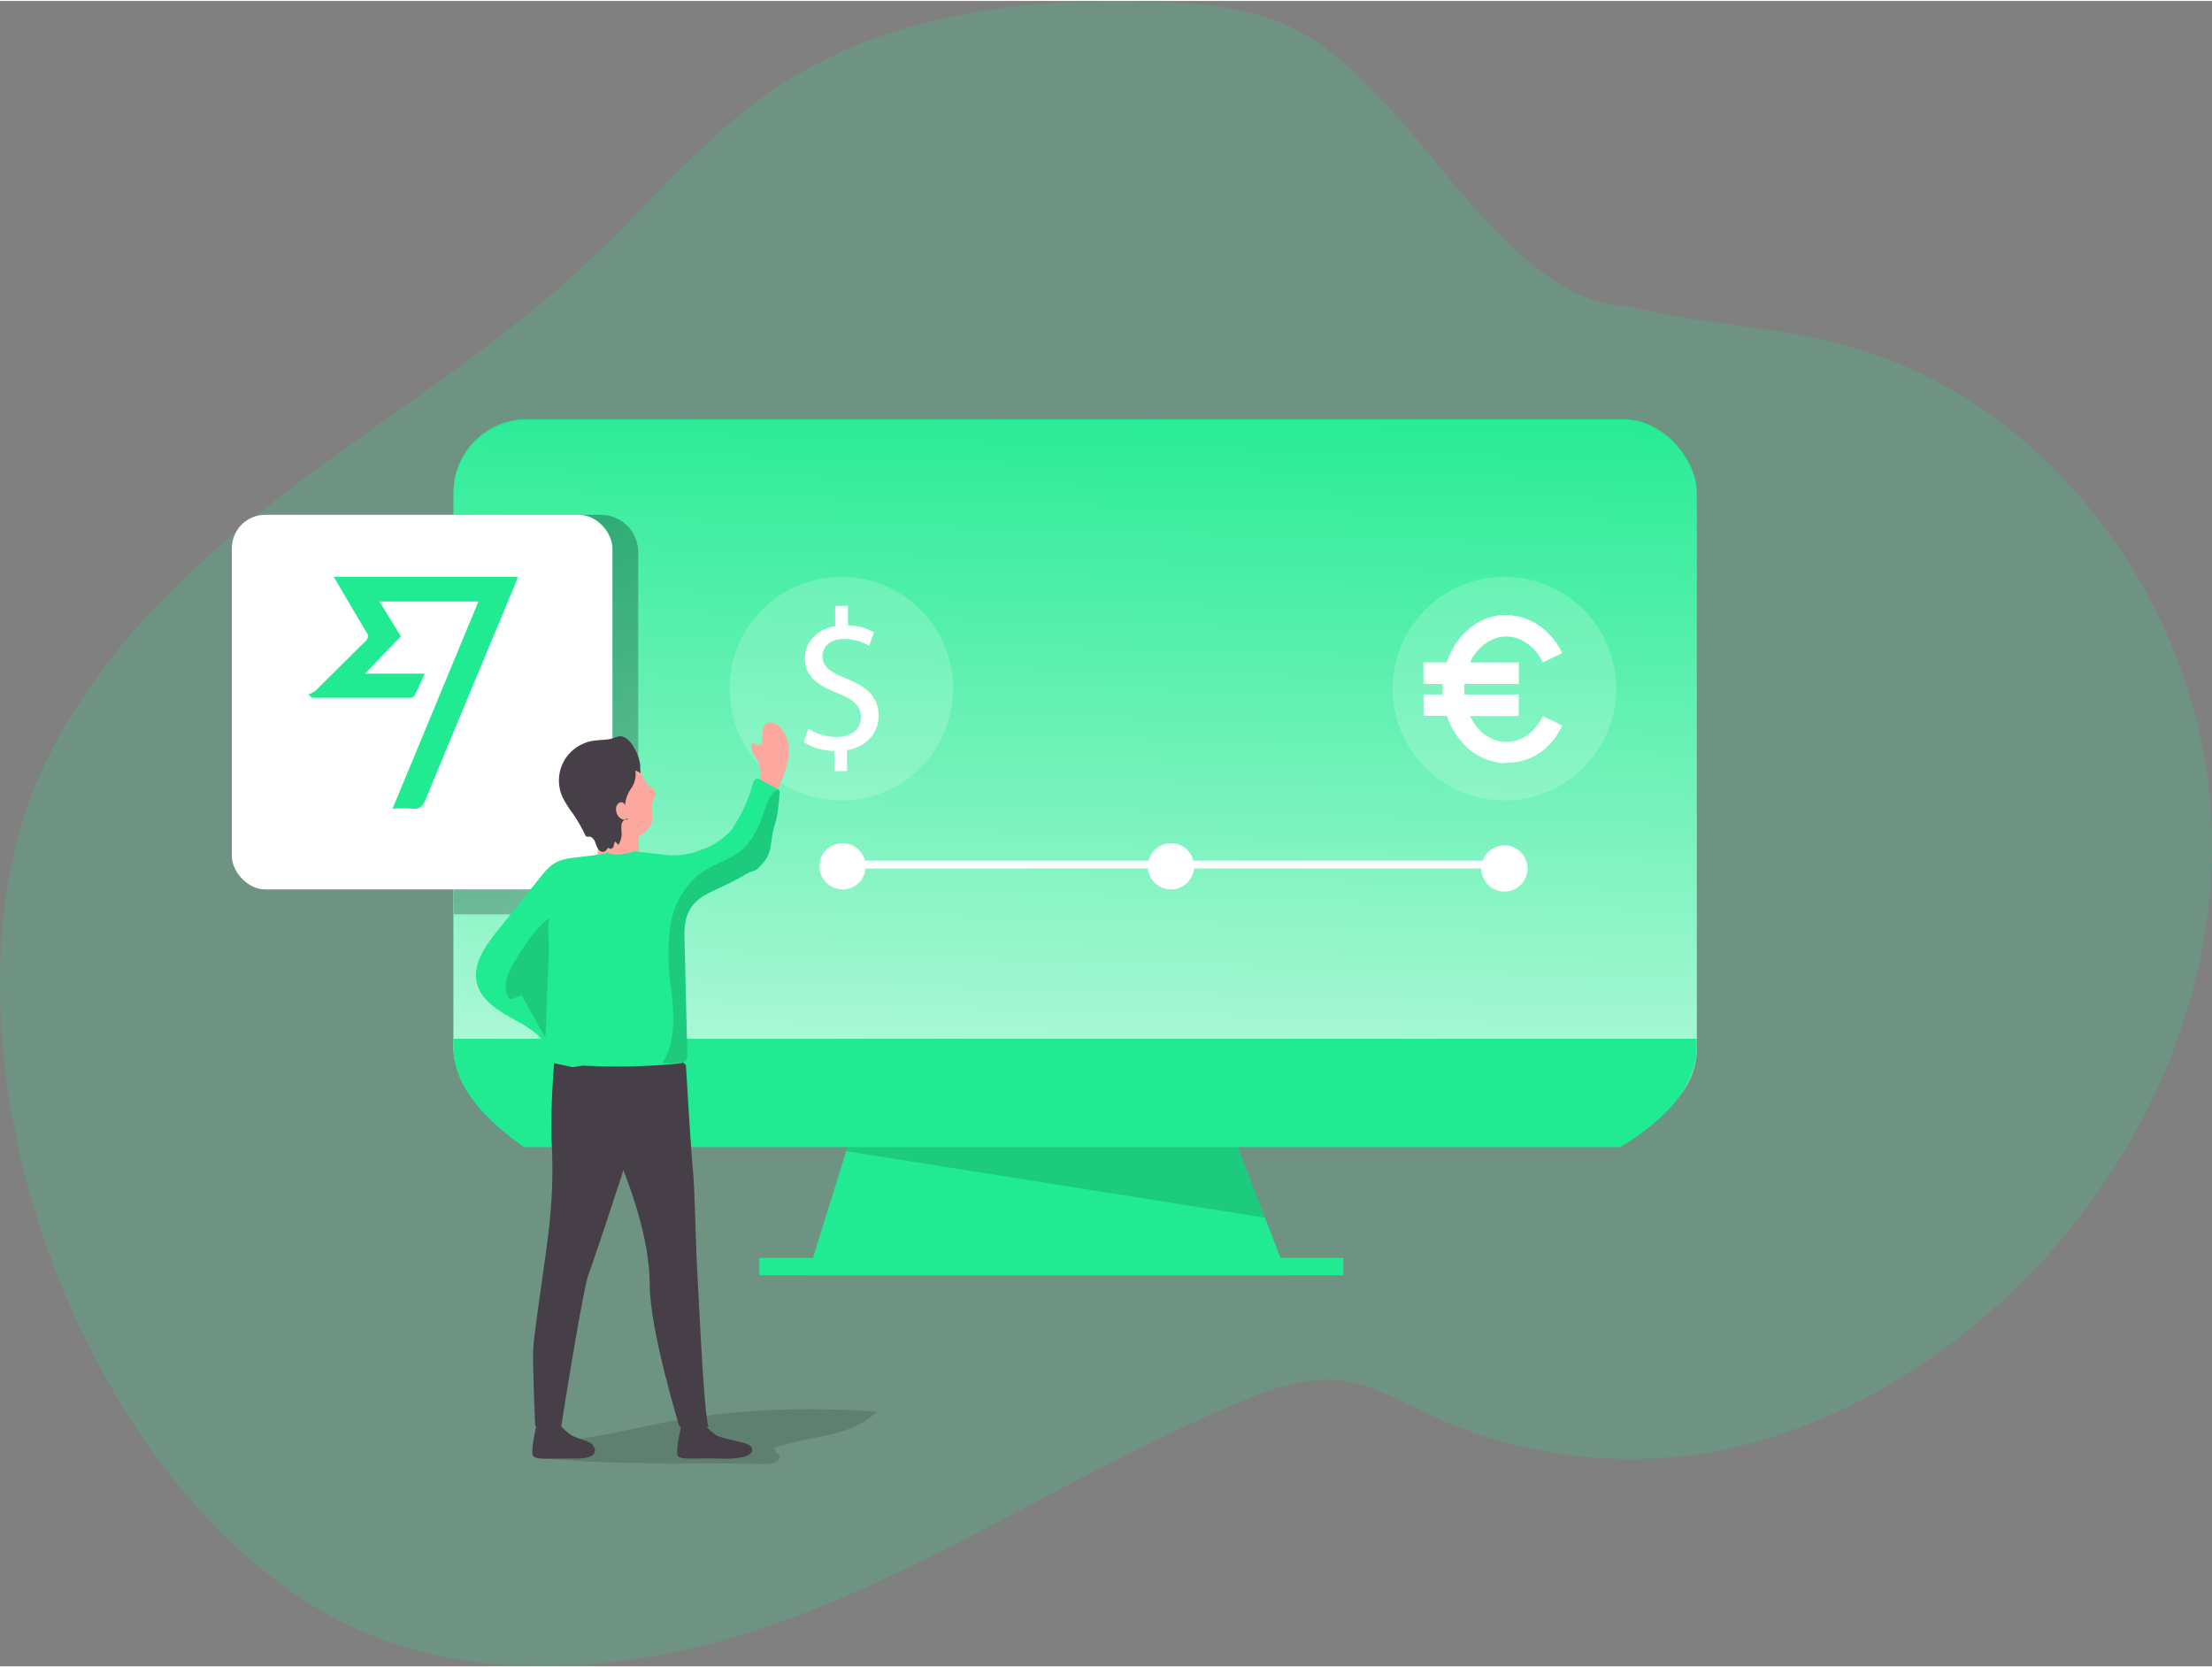 <svg id="Layer_1" data-name="Layer 1" xmlns="http://www.w3.org/2000/svg" xmlns:xlink="http://www.w3.org/1999/xlink" viewBox="0 0 386.42 290.92" width="406" height="306" class="illustration styles_illustrationTablet__1DWOa"><rect x="0" y="0" width="386.42" height="290.92" fill="#808080" stroke="none"/><defs><linearGradient id="linear-gradient" x1="203.65" y1="257.16" x2="193.77" y2="-99.92" gradientTransform="matrix(1, 0, 0, -1, -13.88, 321.15)" gradientUnits="userSpaceOnUse"><stop offset="0" stop-color="#fff" stop-opacity="0"></stop><stop offset="0.54" stop-color="#fff"></stop></linearGradient><linearGradient id="linear-gradient-2" x1="10.1" y1="271.76" x2="288.38" y2="55.85" gradientTransform="matrix(1, 0, 0, -1, 0, 352)" gradientUnits="userSpaceOnUse"><stop offset="0.01"></stop><stop offset="0.08" stop-opacity="0.69"></stop><stop offset="0.21" stop-opacity="0.32"></stop><stop offset="1" stop-opacity="0"></stop></linearGradient></defs><title>14</title><path d="M170.58,36.08a81.92,81.92,0,0,0-21.19,10c-12.31,8.26-21.8,20-32.6,30.15-17.62,16.6-38.72,29-57.66,44.1s-36.36,34-42.32,57.44C5.36,222.85,28.47,286.39,68.66,311.26c24.64,15.24,56.73,12.12,83.85,1.94s51.48-26.63,78.24-37.72c5.38-2.22,11.08-4.26,16.87-3.68s10.78,3.59,16,6a82.91,82.91,0,0,0,53.87,5.6,99.61,99.61,0,0,0,29.76-12.88c32.15-20.27,54.25-57.2,53-95.19s-27.88-74.84-64.65-84.49c-12.3-3.23-25.23-3.54-37.54-6.75-16.28,0-31.72-24.22-41.34-34.38-4.88-5.15-9.88-10.4-16.16-13.68-7.29-3.81-15.72-4.68-23.93-5C201.15,30.36,185.21,31.48,170.58,36.08Z" transform="translate(-13.88 -30.85)" fill="#20eb92" opacity="0.18" style="isolation: isolate;"></path><path d="M167,277.33c-4.53,4.56-11.94,4.08-18,6.37l1.2,1.5c-.42,1.12-1.92,1.28-3.12,1.25-12.67-.33-25.82.28-38.4-1.08,2.38-3.05,6.15-3.25,9.63-3.85,5.33-.91,10.54-2.33,15.91-3.09A143.26,143.26,0,0,1,167,277.33Z" transform="translate(-13.88 -30.85)" fill="#020202" opacity="0.14" style="isolation: isolate;"></path><polygon points="224.87 222.62 141.08 222.62 150.14 193.48 213.61 193.48 224.87 222.62" fill="#20eb92"></polygon><polygon points="147.82 200.93 220.99 212.56 213.61 193.48 150.14 193.48 147.82 200.93" fill="#020202" opacity="0.14" style="isolation: isolate;"></polygon><rect x="79.21" y="73.07" width="217.21" height="122.48" rx="12.81" fill="#20eb92"></rect><rect x="79.21" y="73.34" width="217.21" height="122.48" rx="12.81" fill="url(#linear-gradient)"></rect><path d="M310.31,212.15v1.43c0,7.08-5.74,12.81-13.32,17.49H105.39c-6.56-4.68-12.3-10.41-12.3-17.49v-1.43Z" transform="translate(-13.88 -30.85)" fill="#20eb92"></path><rect x="132.65" y="219.58" width="102.01" height="3.03" fill="#20eb92"></rect><path d="M93.15,190.41h25.78a6.54,6.54,0,0,0,6.44-6.64h0V127.26a6.54,6.54,0,0,0-6.44-6.64H93.15Z" transform="translate(-13.88 -30.85)" fill="url(#linear-gradient-2)"></path><rect x="40.5" y="89.77" width="66.49" height="65.44" rx="5.85" fill="#fff"></rect><g id="_5rJZo6" data-name=" 5rJZo6"><path d="M72.18,131.45h32.15c-.17.48-.28.87-.44,1.25Q96,151.58,88.17,170.48c-.45,1.1-1,1.59-2.21,1.47a34.05,34.05,0,0,0-3.5,0l15-36.19H80.16l3.75,6.1-6.29,6.51H88.09c-.67,1.44-1.22,2.69-1.84,3.9a1,1,0,0,1-.76.31h-17c-.11,0-.22-.09-.73-.58a4.93,4.93,0,0,0,1.24-.66c2.89-2.84,5.74-5.73,8.65-8.56a1.16,1.16,0,0,0,.27-1.63l-.07-.09Z" transform="translate(-13.88 -30.85)" fill="#20eb92"></path></g><circle cx="146.97" cy="120.14" r="19.53" fill="#fff" opacity="0.18" style="isolation: isolate;"></circle><circle cx="262.81" cy="120.14" r="19.53" fill="#fff" opacity="0.18" style="isolation: isolate;"></circle><path d="M159.65,165.42v-3.55a10.18,10.18,0,0,1-5.37-1.53l.82-2.37a9.24,9.24,0,0,0,5,1.47c2.52,0,4.19-1.44,4.19-3.44s-1.37-3.13-4-4.19c-3.59-1.4-5.81-3-5.8-6.07,0-2.91,2.06-5.13,5.29-5.67v-3.54H162v3.4a9.38,9.38,0,0,1,4.57,1.22l-.86,2.36a8.51,8.51,0,0,0-4.43-1.19c-2.7,0-3.72,1.63-3.72,3,0,1.83,1.31,2.74,4.36,4,3.63,1.47,5.45,3.29,5.46,6.42,0,2.77-1.93,5.38-5.54,6v3.64Z" transform="translate(-13.88 -30.85)" fill="#fff"></path><circle cx="147.19" cy="151.17" r="4.04" fill="#fff"></circle><circle cx="204.56" cy="151.17" r="4.04" fill="#fff"></circle><circle cx="262.81" cy="151.55" r="4.04" fill="#fff"></circle><rect x="147.82" y="150.19" width="113.48" height="1.36" fill="#fff"></rect><g id="n5jV8V"><path d="M276.34,164a6.44,6.44,0,0,1-1.13-.17A10.59,10.59,0,0,1,269,160a12.91,12.91,0,0,1-2.27-4c-.07-.2-.15-.28-.37-.27h-3.8V152h3.34v-1.83h-3.35v-3.77h3.81a.32.32,0,0,0,.36-.26,12.39,12.39,0,0,1,4.9-6.42,9.37,9.37,0,0,1,4.54-1.57h1.57l1.26.21a10.16,10.16,0,0,1,4.61,2.27,12.67,12.67,0,0,1,3.12,4l.06.16-3.37,1.61c-.17-.3-.32-.59-.5-.87a7.42,7.42,0,0,0-3.91-3.3,5.84,5.84,0,0,0-4.42.19,7.88,7.88,0,0,0-3.84,3.88v.12h8.47v3.75H269.7V152h9.49v3.77h-8.5a8.92,8.92,0,0,0,1.45,2.2,6.87,6.87,0,0,0,3.3,2.11,6.06,6.06,0,0,0,5.48-1.16A8.26,8.26,0,0,0,283.3,156c0-.06.07-.12.12-.2l3.42,1.63c-.36.6-.68,1.18-1,1.73a11.41,11.41,0,0,1-2.92,3A9.91,9.91,0,0,1,278,163.9h-.26Z" transform="translate(-13.88 -30.85)" fill="#fff"></path></g><path d="M111.47,279.32a10.15,10.15,0,0,0,2.28,2.11c1.12.64,2.88.89,3.54,1.55.48.48,1.74,2.54-2.91,2.5s-6.89.29-7.39-.5.72-5.82.72-5.82A12.83,12.83,0,0,0,111.47,279.32Z" transform="translate(-13.88 -30.85)" fill="#473f47"></path><path d="M136.78,279.33a10.15,10.15,0,0,0,2.28,2.11c1.12.64,5.24,1.17,5.9,1.83.48.48,1.28,2.4-5.27,2.22-4.65-.13-6.89.29-7.39-.5s.72-5.82.72-5.82A19.7,19.7,0,0,0,136.78,279.33Z" transform="translate(-13.88 -30.85)" fill="#473f47"></path><path d="M110.69,216.43a128.3,128.3,0,0,0-.46,13.3,90.24,90.24,0,0,1-.3,14.14c-.56,5.85-2.83,19.69-2.91,22.81s.35,13.12.35,13.12l4.54.11s3.82-24.2,4.8-26.67,10-29.65,10.13-31.62S110.69,216.43,110.69,216.43Z" transform="translate(-13.88 -30.85)" fill="#473f47"></path><path d="M133.71,216.81s.89,15.26,1.22,18.33.55,14.87.71,16.79,1.1,25.12,2,28h-5.07s-5.19-16.87-5.19-24.86-3.45-17.35-5.67-22.61-7.3-5.39-8.67-15.17C113,217.27,131.86,213.71,133.71,216.81Z" transform="translate(-13.88 -30.85)" fill="#473f47"></path><path d="M127.39,175.15a5.79,5.79,0,0,1-1.84,1.57,4.35,4.35,0,0,0,0,2.85c.57,1.18-7.29.47-7.29.47a8.53,8.53,0,0,0-.67-4.46c-3.15-4.15-3.87-6.44-1.73-10.11a5.23,5.23,0,0,1,1.74-1.79,6.26,6.26,0,0,1,5.18-.71,5.77,5.77,0,0,1,2.4,1.51,2.91,2.91,0,0,1,.67,1.17,8.5,8.5,0,0,0,.91,1.71,2,2,0,0,0,.32.45c.32.33.83.45,1.09.83a1.41,1.41,0,0,1,.05,1.28,5.56,5.56,0,0,0-.45,1.26C127.6,172.38,128.15,174.06,127.39,175.15Z" transform="translate(-13.88 -30.85)" fill="#fca89e"></path><path d="M151.68,162.48a17.73,17.73,0,0,1-1.3,4.63,17,17,0,0,0-1.29,4.18c-.13,1.2-.19,2.4-.44,3.6-.31,1.51-1.16,4.93-1.64,5.35a33.86,33.86,0,0,1-9.18,5.19,36.28,36.28,0,0,0-7.55,3.52c-.31.2-1.42,0-1.77,0h-9.9a5.37,5.37,0,0,1-4-2.49,3.21,3.21,0,0,1-.2-3.71,4.7,4.7,0,0,1,1.3-1c1.32-.8,3.4-2.32,5-2.2l6,.41s2.91.3,3.74.46,6.41-1,7.56-1.12c1.66-.17,3.62-1.88,4.92-2.81,2.14-1.54,2.79-5.37,3.43-7.84a7.28,7.28,0,0,0,0-4.79c-.5-1.08-1.52-2.12-1.18-3.27a1.62,1.62,0,0,1,1.41.41c1-.93,0-2.84,1-3.76.71-.66,1.91-.23,2.59.46a6,6,0,0,1,1.46,4.62A.16.16,0,0,1,151.68,162.48Z" transform="translate(-13.88 -30.85)" fill="#fca89e"></path><path d="M150.07,169.14c-.06.92-.14,1.84-.26,2.76a14.13,14.13,0,0,1-.32,1.93c-.16.63-.37,1.25-.53,1.89-.4,1.7-.33,3.56-1.25,5a8.42,8.42,0,0,1-1.15,1.38,3.37,3.37,0,0,1-.67.58,8.15,8.15,0,0,1-.83.29,11.07,11.07,0,0,0-1.69.92l-1.91,1c-1.44.71-2.94,1.32-4.36,2.12a8.54,8.54,0,0,0-1.74,1.31c-1.56,1.58-2,3.59-1.91,6.17q.24,10.06.49,20.11a2.08,2.08,0,0,1-.29,1.38,1.21,1.21,0,0,1-.47.34,3.77,3.77,0,0,1-1,.19,111.92,111.92,0,0,1-19.46.12c-3.62-.32-2-1.41-3.81-3.89-1.26-1.75-3.33-2.91-5.19-3.94-2.77-1.52-5.84-3.37-6.55-6.45-.75-3.26,1.48-6.38,3.56-9l7.87-9.83c2.25-2.81,3.69-2.74,6.9-3.18.34,0,4.51-.52,4.53-.76,0,0,.75,1,4.68-.18,0,0,4.68.53,5.45.63a12.72,12.72,0,0,0,6.28-.91,12.2,12.2,0,0,0,5.15-3.38,26.68,26.68,0,0,0,3.84-8.23,1.06,1.06,0,0,1,.53-.75,1,1,0,0,1,.81.17l2.94,1.59.16.1a.29.29,0,0,1,.15.16A.74.74,0,0,1,150.07,169.14Z" transform="translate(-13.88 -30.85)" fill="#20eb92"></path><path d="M125.79,165.79a2.28,2.28,0,0,0-.92-.49,4.26,4.26,0,0,1-.71,3.08,6.15,6.15,0,0,0-1.1,3,.67.67,0,0,0-.78-.54.58.58,0,0,0-.22.08,1.2,1.2,0,0,0-.56,1.06,2,2,0,0,0,.34,1.2,1.47,1.47,0,0,0,1.81.6c-.5-.2-1,.28-1.17.8a6.2,6.2,0,0,0,0,1.61,3.75,3.75,0,0,1-.58,2.09l-.55-.59a1.9,1.9,0,0,0-.27.8c-.08.27-.34.56-.61.47-.11,0-.2-.14-.32-.14s-.27.25-.39.42c-.28.41-1,.27-1.3-.11a4.59,4.59,0,0,1-.62-1.37c-.19-.46-.57-.93-1.08-.92a.86.86,0,0,1-.39,0,.53.53,0,0,1-.28-.34,28,28,0,0,0-2.1-3.64,19.4,19.4,0,0,1-1.83-2.9,7,7,0,0,1,3.55-9.33,6.61,6.61,0,0,1,1.58-.5c1-.18,2-.16,3-.31.66-.1,1.49-.59,2.15-.5,1.45.2,2.62,2.52,3,3.73a7,7,0,0,1,.28,1.36A9.12,9.12,0,0,0,125.79,165.79Z" transform="translate(-13.88 -30.85)" fill="#473f47"></path><path d="M109.9,191c-2.51,1.87-4.23,4.6-5.87,7.27a12.94,12.94,0,0,0-1.58,3.18,4.5,4.5,0,0,0,.25,3.45.61.61,0,0,0,.3.31.73.73,0,0,0,.48-.07l1.52-.63,4.13,7.43c.25-3.22.24-6.52.4-9.75.09-1.89.17-3.78.23-5.67C109.79,195.81,109.42,191.39,109.9,191Z" transform="translate(-13.88 -30.85)" fill="#020202" opacity="0.14" style="isolation: isolate;"></path><path d="M150.07,169.14c-.06.92-.14,1.84-.26,2.76a14.13,14.13,0,0,1-.32,1.93c-.16.63-.37,1.25-.53,1.89-.4,1.7-.33,3.56-1.25,5a8.42,8.42,0,0,1-1.15,1.38,3.37,3.37,0,0,1-.67.58,8.15,8.15,0,0,1-.83.29,11.07,11.07,0,0,0-1.69.92l-1.91,1c-1.44.71-2.94,1.32-4.36,2.12a8.54,8.54,0,0,0-1.74,1.31c-1.56,1.58-2,3.59-1.91,6.17q.24,10.06.49,20.11a2.08,2.08,0,0,1-.29,1.38,1.21,1.21,0,0,1-.47.34,23.79,23.79,0,0,1-3.58.09c2.46-3.85,2-8.82,1.48-13.36A38.38,38.38,0,0,1,131,192.4a14.14,14.14,0,0,1,5.16-9.09c2.54-1.86,5.89-2.59,8.07-4.86A15.44,15.44,0,0,0,147,173.5c.49-1.19,1.24-4.51,2.83-4.84a.29.29,0,0,1,.15.16A.71.71,0,0,1,150.07,169.14Z" transform="translate(-13.88 -30.85)" fill="#020202" opacity="0.14" style="isolation: isolate;"></path></svg>